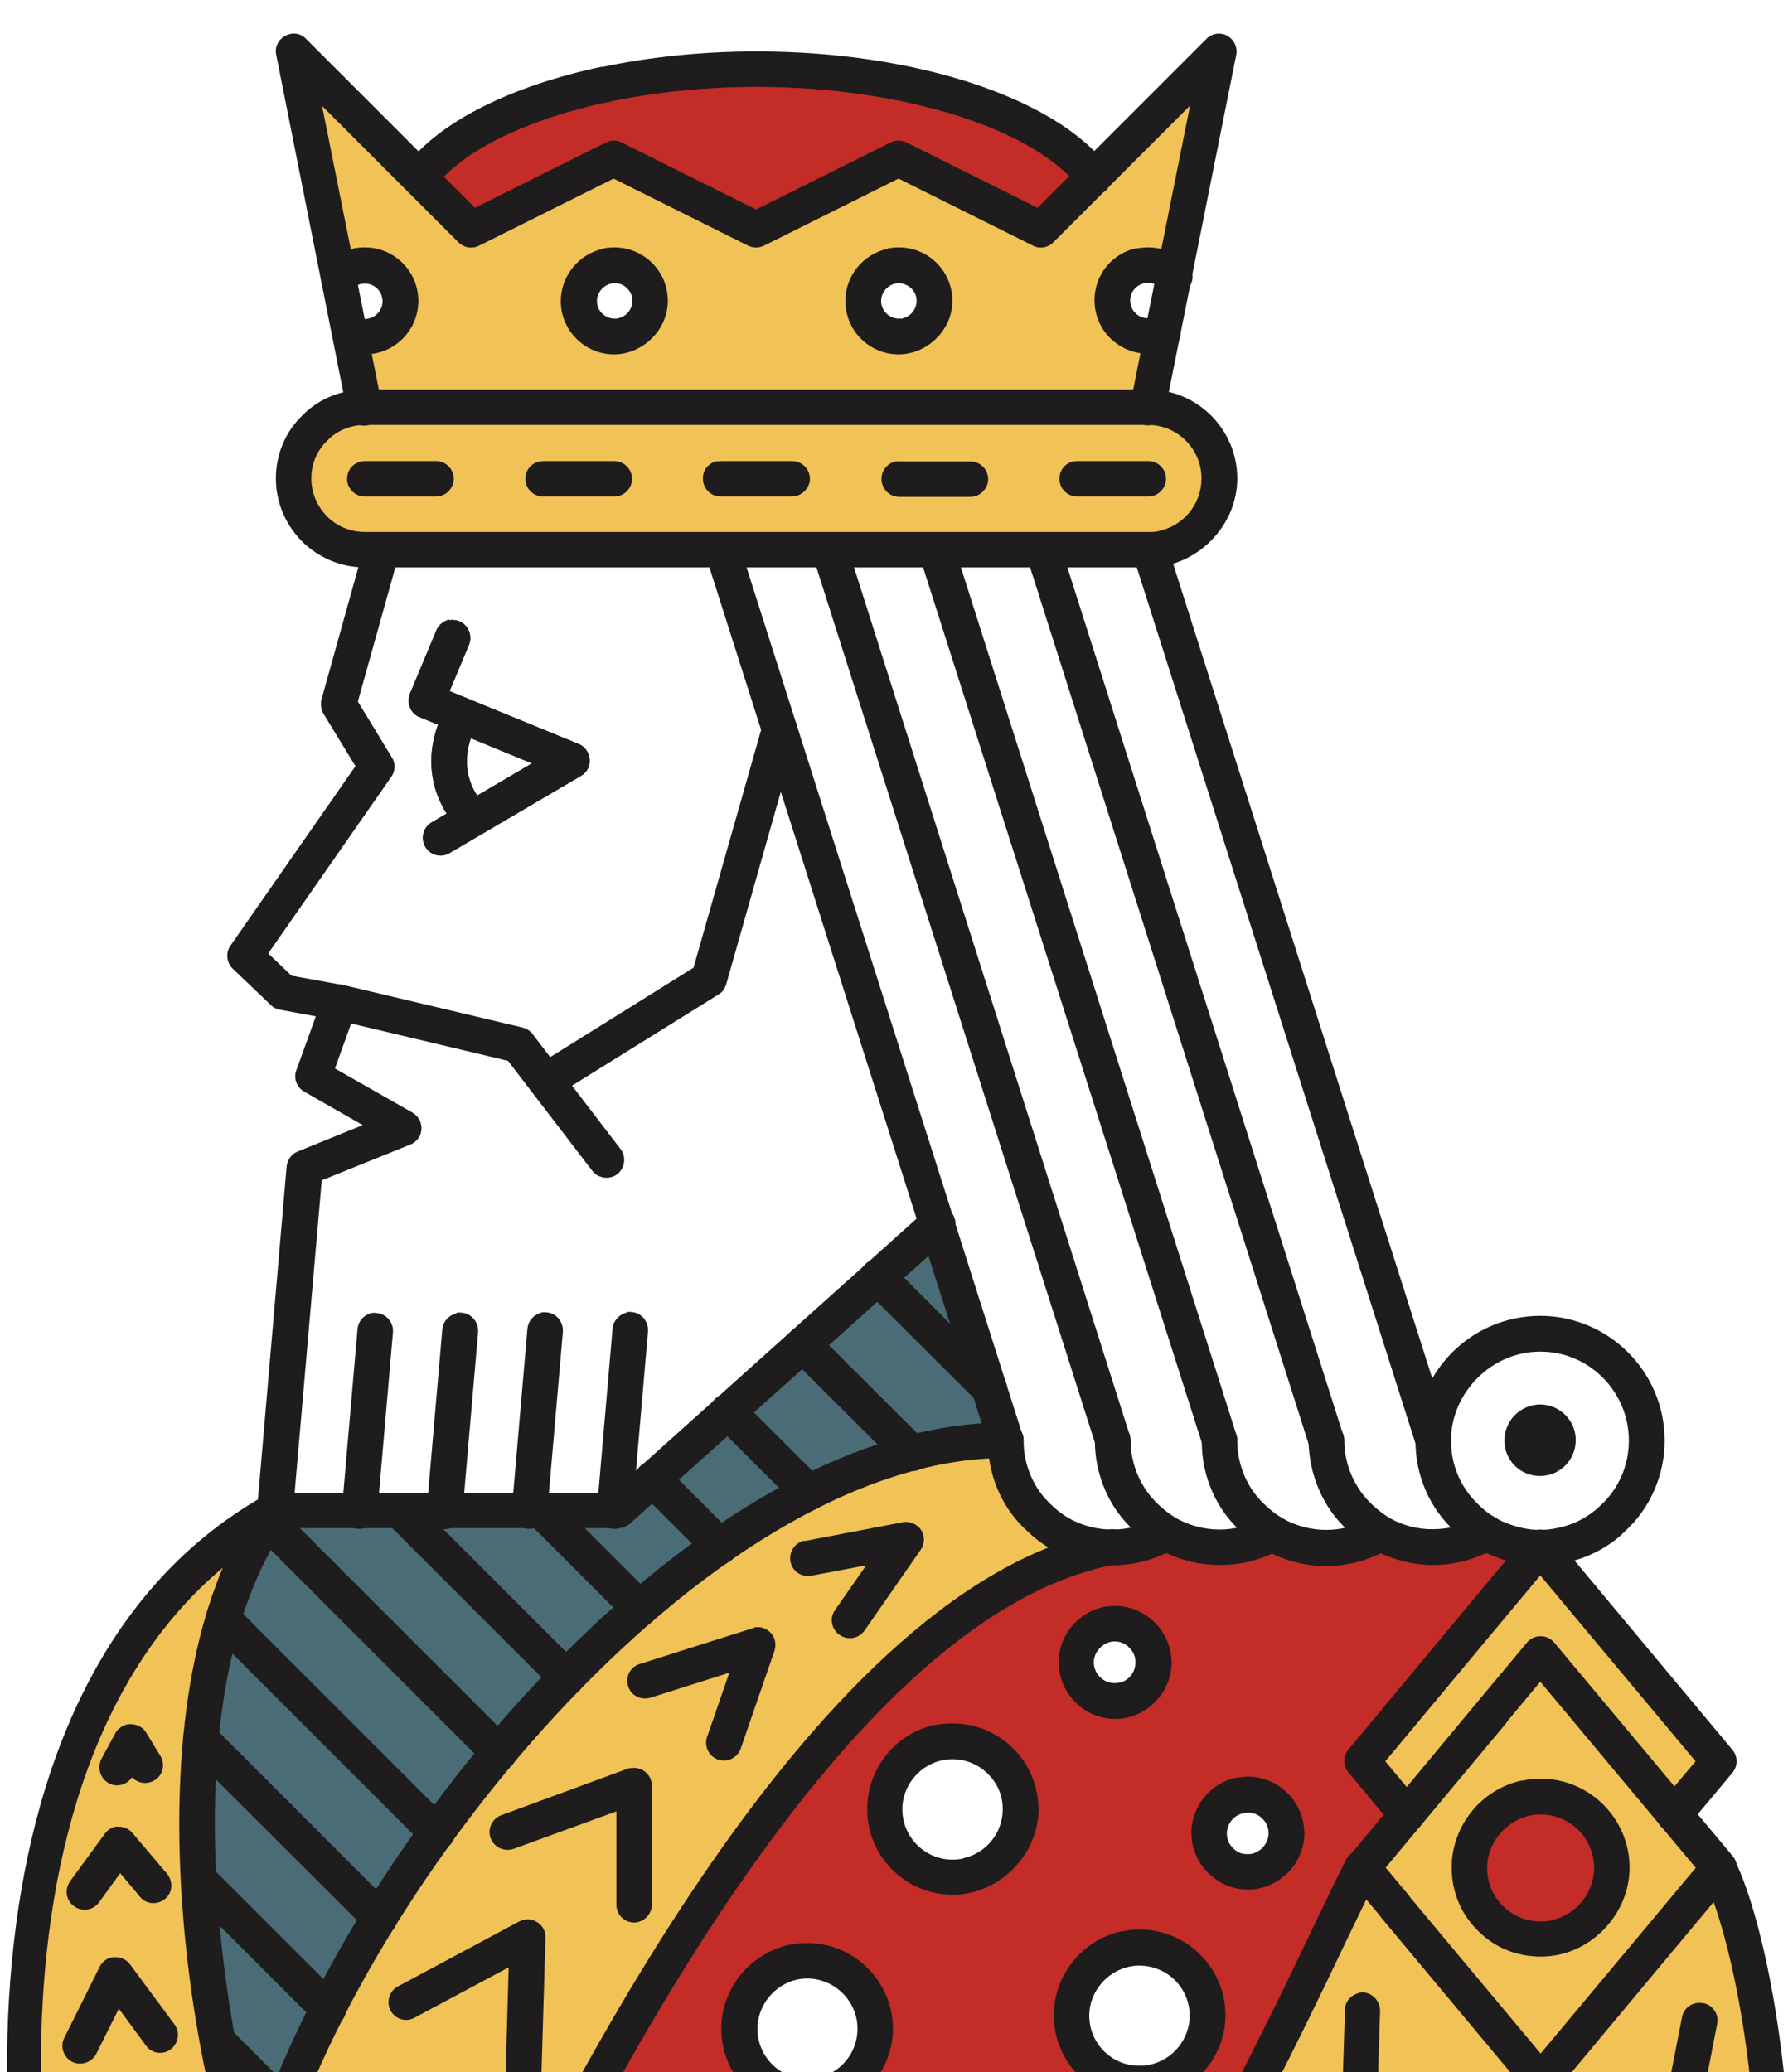 <?xml version="1.0" encoding="UTF-8"?><svg id="Livello_2" xmlns="http://www.w3.org/2000/svg" xmlns:xlink="http://www.w3.org/1999/xlink" viewBox="0 0 51.46 59.64"><defs><style>.cls-1{fill:none;}.cls-2{clip-path:url(#clippath);}.cls-3{fill:#f1c256;}.cls-4{fill:#c42c27;}.cls-5{fill:#1e1c1c;}.cls-6{fill:#4a6c76;}</style><clipPath id="clippath"><rect class="cls-1" width="51.46" height="59.64"/></clipPath></defs><g id="Livello_2-2"><g class="cls-2"><g><g><path class="cls-4" d="M8.97,78.76c.45-.25,.97-.41,1.54-.41,.56,0,1.09,.15,1.54,.41,.45-.26,.98-.41,1.54-.41,.56,0,1.09,.15,1.54,.41,.45-.25,.97-.41,1.54-.41,.56,0,1.08,.15,1.54,.41,.45-.26,.97-.41,1.54-.41,9.57-1.76,17.66-21.11,19.47-24.6l1.28-1.54-1.28-1.54,5.12-6.15c-16.44,0-22.11,30.29-36.91,33.82l1.55,.41Zm26.93-27.12c.61,0,1.12,.5,1.11,1.11,0,.62-.5,1.11-1.11,1.11-.62,0-1.11-.5-1.12-1.11,0-.61,.5-1.11,1.11-1.11Zm-3.11,4.41c1.08,0,1.96,.88,1.96,1.96,0,1.08-.88,1.96-1.96,1.96-1.08,0-1.96-.88-1.96-1.96,0-1.08,.88-1.96,1.96-1.96Zm-4.27,6.49c1.08,0,1.96,.88,1.96,1.96,0,1.08-.88,1.96-1.96,1.96-1.08,0-1.96-.88-1.96-1.96,0-1.08,.88-1.96,1.96-1.96Zm-4.18,6.31c1.08,0,1.96,.88,1.96,1.96,0,1.08-.88,1.96-1.96,1.96-1.08,0-1.96-.88-1.96-1.96,0-1.08,.88-1.96,1.96-1.96Zm-4.67,5.07c.62,0,1.11,.5,1.11,1.11,0,.62-.5,1.11-1.11,1.11-.61,0-1.11-.5-1.11-1.11,0-.61,.5-1.11,1.11-1.11Z"/><path class="cls-4" d="M42.79,44.12c-.45,.26-.97,.41-1.54,.41-.56,0-1.09-.15-1.54-.41-.45,.25-.97,.41-1.54,.41-.57,0-1.09-.15-1.54-.41-.45,.26-.97,.41-1.54,.41-.56,0-1.09-.16-1.54-.41-.45,.25-.97,.41-1.54,.41-9.57,1.76-17.66,21.11-19.47,24.6l-1.28,1.54,1.28,1.54-5.13,6.15c16.44,0,22.1-30.28,36.9-33.82l-1.54-.41Zm-26.94,27.12c-.62,0-1.11-.5-1.11-1.11,0-.61,.5-1.11,1.11-1.11,.61,0,1.11,.5,1.11,1.11,0,.61-.5,1.11-1.11,1.11Zm3.11-4.4c-1.08,0-1.95-.88-1.96-1.96,0-1.09,.88-1.96,1.96-1.96,1.08,0,1.96,.88,1.96,1.96,0,1.08-.88,1.96-1.96,1.96Zm4.27-6.5c-1.08,0-1.96-.88-1.96-1.96,0-1.08,.88-1.96,1.96-1.96,1.08,0,1.96,.88,1.96,1.96,0,1.08-.88,1.96-1.96,1.96Zm4.18-6.32c-1.08,0-1.95-.88-1.96-1.96,0-1.08,.88-1.96,1.96-1.96,1.08,0,1.96,.87,1.96,1.96,0,1.08-.88,1.96-1.96,1.96Zm4.67-5.07c-.61,0-1.11-.5-1.11-1.11,0-.61,.49-1.11,1.11-1.12,.61,0,1.11,.5,1.11,1.11,0,.61-.49,1.12-1.11,1.12Z"/></g><g><g><path class="cls-3" d="M33.05,11.73l.43-2.15c-.13,.07-.28,.1-.43,.1-.56,0-1.02-.46-1.02-1.02,0-.56,.46-1.02,1.03-1.02,.3,0,.56,.12,.76,.33l1.29-6.48-5.12,5.13-4.1-2.05-4.1,2.05-4.1-2.05-4.1,2.05L8.45,1.48l1.29,6.48c.2-.21,.46-.33,.76-.33,.57,0,1.02,.46,1.03,1.02,0,.57-.46,1.03-1.03,1.03-.15,0-.3-.03-.43-.1l.43,2.15c-.56,0-1.08,.22-1.44,.6-.38,.37-.61,.88-.61,1.45,0,1.12,.92,2.05,2.05,2.05h22.55c1.13,0,2.05-.92,2.05-2.05,0-1.13-.92-2.05-2.05-2.05Zm-15.37-2.05c-.57,0-1.03-.46-1.02-1.03,0-.56,.46-1.03,1.02-1.02,.57,0,1.03,.46,1.03,1.02,0,.57-.46,1.03-1.02,1.03Zm8.2,0c-.57,0-1.03-.46-1.03-1.02,0-.57,.46-1.02,1.03-1.02,.57,0,1.03,.46,1.02,1.03,0,.57-.46,1.02-1.03,1.02Z"/><path class="cls-4" d="M31.47,5.11l-1.5,1.5-4.1-2.05-4.1,2.05-4.1-2.05-4.1,2.05-1.49-1.5c1.37-1.81,5.19-3.11,9.7-3.12,4.5,0,8.32,1.3,9.7,3.12Z"/><path class="cls-6" d="M28.95,41.46c-9.22,0-19.47,13.33-21.52,21.52-1.03-2.05-3.58-13.84,.48-19.5h9.86s9.19-8.25,9.19-8.25l1.99,6.23Z"/><path class="cls-3" d="M32.02,44.53c-9.57,1.76-17.66,21.11-19.47,24.6l-1.28,1.54,1.28,1.54-5.13,6.15-5.13-6.15,1.28-1.53-1.28-1.54c-1.92-3.84-3.96-20.28,5.62-25.65-4.06,5.67-1.51,17.45-.48,19.5,2.05-8.2,12.3-21.52,21.52-21.52,0,1.7,1.37,3.07,3.07,3.08Z"/></g><g><path class="cls-5" d="M9.96,11.27c.18-.04,.35-.06,.54-.06h22.55c1.41,0,2.56,1.15,2.56,2.56,0,1.38-1.18,2.56-2.56,2.56H10.5c-.68,0-1.32-.27-1.81-.75-.48-.49-.75-1.13-.75-1.81,0-.69,.27-1.34,.76-1.81,.34-.35,.78-.59,1.27-.69Zm23.4,4.01c.71-.15,1.22-.78,1.22-1.51,0-.85-.69-1.54-1.54-1.54H10.5c-.41,0-.8,.16-1.08,.45-.3,.29-.46,.67-.46,1.09,0,.41,.16,.79,.45,1.09,.29,.29,.68,.45,1.09,.45h22.55c.11,0,.21,0,.32-.03Z"/><path class="cls-5" d="M10.87,15.37c.08-.02,.16-.01,.24,0,.27,.08,.43,.36,.36,.63l-1.17,4.19,.98,1.61c.11,.17,.1,.39-.02,.56l-3.54,5.08,.67,.64,1.48,.27c.15,.03,.28,.12,.35,.25,.08,.13,.09,.29,.04,.43l-.62,1.72,2.23,1.27c.17,.1,.27,.28,.26,.48-.01,.2-.14,.37-.32,.44l-2.55,1.03-.78,8.99h9.11s9.05-8.12,9.05-8.12c.21-.19,.53-.18,.73,.04,.19,.21,.17,.54-.04,.72l-9.2,8.25c-.09,.08-.22,.13-.34,.13H7.91c-.14,0-.28-.06-.38-.16-.1-.1-.15-.25-.13-.39l.85-9.86c.02-.19,.14-.36,.32-.43l1.87-.76-1.68-.96c-.22-.12-.32-.39-.23-.62l.56-1.55-1.03-.19c-.1-.02-.19-.06-.26-.13l-1.1-1.05c-.18-.17-.21-.46-.07-.66l3.6-5.17-.92-1.51c-.07-.12-.09-.27-.06-.4l1.23-4.41c.05-.19,.21-.32,.39-.36Z"/><path class="cls-5" d="M9.67,28.35c.07-.02,.15-.02,.22,0l5.14,1.22c.12,.03,.22,.09,.29,.18l2.54,3.32c.17,.22,.13,.54-.09,.72-.22,.17-.55,.13-.72-.09l-2.43-3.17-4.96-1.18c-.28-.07-.45-.34-.38-.62,.05-.2,.21-.34,.39-.38Z"/><path class="cls-5" d="M12.92,17.85c.1-.02,.2-.01,.3,.03,.26,.11,.38,.41,.28,.67l-.56,1.34,3.71,1.52c.18,.07,.3,.24,.32,.44,.02,.2-.08,.38-.25,.48l-3.78,2.22c-.25,.15-.56,.06-.7-.18-.14-.24-.06-.56,.18-.7l2.89-1.7-3.23-1.33c-.13-.05-.23-.15-.28-.28-.05-.13-.05-.27,0-.4l.76-1.82c.07-.16,.21-.27,.37-.31Z"/><path class="cls-5" d="M13.13,20.19c.11-.02,.23-.01,.34,.04,.25,.13,.35,.44,.22,.69-.2,.38-.57,1.38,.29,2.29,.19,.2,.18,.53-.02,.72-.2,.19-.53,.19-.72-.02-.91-.96-1.08-2.26-.45-3.46,.07-.14,.2-.23,.35-.26Z"/><path class="cls-5" d="M12.92,17.85c.1-.02,.2-.01,.3,.03,.26,.11,.38,.41,.28,.67l-.56,1.34,3.71,1.52c.18,.07,.3,.24,.32,.44,.02,.2-.08,.38-.25,.48l-3.78,2.22c-.25,.15-.56,.06-.7-.18-.14-.24-.06-.56,.18-.7l2.89-1.7-3.23-1.33c-.13-.05-.23-.15-.28-.28-.05-.13-.05-.27,0-.4l.76-1.82c.07-.16,.21-.27,.37-.31Z"/><path class="cls-5" d="M13.13,20.19c.11-.02,.23-.01,.34,.04,.25,.13,.35,.44,.22,.69-.2,.38-.57,1.38,.29,2.29,.19,.2,.18,.53-.02,.72-.2,.19-.53,.19-.72-.02-.91-.96-1.08-2.26-.45-3.46,.07-.14,.2-.23,.35-.26Z"/><path class="cls-5" d="M28.84,40.95s.07-.01,.11,0c.28,0,.51,.23,.51,.51,0,.71,.29,1.39,.81,1.86,.47,.46,1.09,.7,1.75,.7,.45,0,.88-.12,1.28-.35,.24-.14,.56-.05,.7,.2,.14,.24,.05,.56-.19,.7-.55,.31-1.17,.48-1.79,.48-.93,0-1.8-.35-2.46-.99-.72-.65-1.13-1.6-1.13-2.6,0-.25,.17-.45,.4-.5Z"/><path class="cls-5" d="M31.92,40.95s.07-.01,.11-.01c.28,0,.51,.23,.51,.51,0,.71,.3,1.39,.81,1.86,.15,.14,.29,.25,.48,.37,.38,.22,.83,.34,1.27,.34,.44,0,.89-.12,1.28-.34,.25-.14,.56-.05,.7,.19,.14,.25,.05,.56-.19,.7-.55,.31-1.17,.48-1.79,.47-.62,0-1.24-.16-1.79-.48-.27-.16-.48-.32-.67-.51-.71-.64-1.13-1.59-1.13-2.6,0-.25,.18-.45,.41-.5Z"/><path class="cls-5" d="M34.99,40.95s.07-.01,.11,0c.28,0,.51,.23,.51,.51,0,.71,.29,1.39,.81,1.86,.14,.14,.29,.25,.48,.37,.38,.22,.82,.34,1.27,.34,.45,0,.88-.12,1.28-.34,.24-.14,.56-.05,.7,.2,.14,.24,.05,.56-.19,.7-.55,.31-1.17,.48-1.79,.48-.62,0-1.24-.16-1.79-.48-.28-.16-.49-.33-.67-.52-.71-.64-1.13-1.6-1.12-2.59,0-.25,.17-.46,.4-.5Z"/><path class="cls-5" d="M38.07,40.95s.07,0,.11-.01c.28,0,.51,.23,.51,.51,0,.71,.3,1.39,.81,1.86,.15,.14,.29,.25,.48,.37,.38,.22,.83,.34,1.27,.33,.44,0,.89-.12,1.28-.34,.25-.14,.56-.05,.7,.19,.14,.24,.05,.56-.19,.7-.55,.31-1.17,.48-1.79,.48-.62,0-1.24-.17-1.79-.48-.28-.17-.49-.33-.67-.52-.71-.64-1.12-1.6-1.13-2.6,0-.25,.17-.45,.41-.5Z"/><path class="cls-5" d="M43.57,37.95c.24-.05,.5-.08,.75-.08,1.98,0,3.59,1.61,3.59,3.59,0,1-.42,1.95-1.14,2.61-.12,.12-.27,.25-.42,.35-.59,.41-1.3,.63-2.03,.63-.44,0-.87-.08-1.27-.24-.16-.06-.34-.14-.52-.24-.26-.16-.49-.33-.67-.51-.71-.65-1.13-1.6-1.12-2.6,0-1.68,1.19-3.16,2.84-3.51Zm1.28,6.02c.33-.07,.64-.2,.92-.4,.1-.07,.2-.15,.29-.24,.53-.48,.82-1.16,.82-1.87,0-1.41-1.15-2.57-2.56-2.56-1.39,0-2.56,1.18-2.56,2.56,0,.71,.29,1.38,.81,1.86,.14,.14,.3,.26,.48,.37,.11,.06,.23,.12,.35,.16,.31,.12,.61,.18,.92,.18,.18,0,.36-.02,.53-.06Z"/><path class="cls-5" d="M20.69,15.33c.26-.05,.51,.1,.59,.35l8.15,25.62c.09,.27-.06,.56-.33,.64-.27,.08-.56-.06-.64-.33L20.31,15.99c-.09-.27,.06-.56,.33-.64,.02,0,.03-.01,.05-.01Z"/><path class="cls-5" d="M23.77,15.33c.25-.05,.51,.09,.6,.34l8.14,25.62c.08,.27-.06,.56-.33,.65-.27,.08-.56-.07-.64-.33L23.39,15.99c-.08-.27,.06-.56,.33-.65h.05Z"/><path class="cls-5" d="M26.85,15.33c.25-.05,.51,.1,.6,.35l8.14,25.63c.08,.27-.06,.56-.33,.64-.27,.08-.56-.06-.64-.33L26.46,15.99c-.08-.27,.06-.56,.33-.64,.02,0,.03-.01,.05-.02Z"/><path class="cls-5" d="M29.92,15.33c.25-.05,.51,.09,.59,.34l8.15,25.63c.08,.27-.06,.56-.33,.64-.28,.08-.56-.06-.65-.33L29.54,15.99c-.08-.27,.06-.56,.33-.65h.05Z"/><path class="cls-5" d="M33,15.33c.25-.05,.51,.1,.59,.35l8.15,25.62c.09,.27-.07,.56-.34,.64-.27,.09-.56-.06-.64-.33l-8.15-25.62c-.08-.27,.06-.56,.34-.65,.01,0,.03-.01,.05-.01Z"/><path class="cls-5" d="M45.35,41.45c0,.57-.46,1.03-1.03,1.03-.57,0-1.03-.46-1.02-1.03,0-.57,.46-1.02,1.02-1.03,.57,0,1.03,.46,1.03,1.02Z"/><path class="cls-5" d="M22.34,20.51c.08-.02,.16-.02,.24,0,.27,.08,.43,.36,.36,.63l-2.04,7.19c-.04,.12-.11,.23-.22,.29l-4.69,2.92c-.24,.15-.56,.08-.71-.16-.15-.24-.08-.56,.16-.71l4.52-2.82,1.99-7c.05-.19,.21-.32,.39-.36Z"/><path class="cls-5" d="M10.69,37.79c.05-.01,.1-.01,.15,0,.28,.02,.49,.27,.47,.55l-.45,5.19c-.02,.28-.27,.49-.55,.47s-.49-.27-.47-.56l.45-5.19c.02-.23,.19-.41,.4-.46Z"/><path class="cls-5" d="M13.14,37.78s.1-.01,.15,0c.28,.02,.49,.27,.47,.56l-.45,5.2c-.02,.28-.27,.49-.56,.47-.28-.03-.49-.27-.47-.55l.45-5.2c.02-.23,.19-.41,.41-.46Z"/><path class="cls-5" d="M15.58,37.77s.1-.01,.15,0c.28,.02,.49,.27,.47,.56l-.45,5.2c-.02,.28-.27,.49-.55,.47-.28-.02-.49-.27-.47-.55l.45-5.21c.02-.23,.19-.41,.4-.46Z"/><path class="cls-5" d="M18.03,37.76s.1-.01,.15,0c.28,.02,.49,.27,.47,.56l-.45,5.21c-.02,.28-.27,.49-.55,.47-.28-.02-.49-.27-.47-.55l.45-5.21c.02-.23,.19-.41,.4-.46Z"/><path class="cls-5" d="M8.34,.98c.17-.04,.35,.01,.47,.14l4.86,4.86,3.77-1.88c.14-.07,.31-.07,.45,0l3.87,1.93,3.87-1.93c.15-.07,.31-.07,.46,0l3.77,1.88,4.86-4.86c.16-.16,.41-.2,.6-.09,.2,.11,.3,.33,.26,.55l-2.05,10.25c-.06,.28-.33,.46-.6,.4-.28-.05-.46-.33-.4-.6l1.72-8.59-3.93,3.93c-.15,.16-.4,.2-.59,.1l-3.87-1.93-3.87,1.93c-.15,.07-.32,.07-.46,0l-3.87-1.93-3.87,1.93c-.2,.1-.44,.06-.59-.09l-3.93-3.93,1.72,8.59c.05,.28-.12,.54-.4,.6h0c-.28,.06-.55-.12-.6-.4L7.95,1.58c-.05-.22,.06-.44,.26-.55,.04-.02,.09-.04,.13-.05Z"/><path class="cls-5" d="M17.32,1.93c1.37-.29,2.89-.45,4.46-.45,4.54,0,8.61,1.33,10.11,3.32,.17,.23,.12,.54-.1,.71-.22,.17-.55,.13-.72-.1-1.3-1.71-5.12-2.91-9.29-2.91-4.17,0-7.99,1.2-9.29,2.91-.17,.23-.49,.27-.72,.1-.23-.17-.27-.49-.1-.72,.98-1.3,3.06-2.32,5.65-2.87Z"/><path class="cls-5" d="M17.36,7.15c.1-.02,.21-.03,.32-.03,.41,0,.8,.16,1.09,.45,.29,.29,.45,.67,.45,1.09,0,.83-.71,1.53-1.54,1.54-.41,0-.8-.16-1.09-.45-.29-.29-.45-.68-.45-1.08,0-.72,.51-1.36,1.22-1.51Zm.43,2.01c.24-.05,.41-.26,.41-.5,0-.14-.05-.27-.15-.36-.09-.1-.22-.15-.36-.15-.27,0-.51,.24-.51,.51,0,.13,.05,.27,.15,.36,.1,.1,.23,.15,.36,.15,.04,0,.07,0,.11-.01Z"/><path class="cls-5" d="M10.17,7.15c.11-.02,.22-.03,.33-.03,.85,0,1.54,.69,1.54,1.54,0,.85-.69,1.54-1.54,1.54-.25,0-.47-.05-.67-.16-.25-.13-.34-.44-.21-.69,.13-.25,.45-.35,.69-.21,.06,.03,.12,.04,.19,.04,.28,0,.51-.23,.51-.51,0-.28-.23-.51-.51-.51-.19,0-.31,.1-.39,.17-.19,.2-.52,.21-.72,.01-.2-.19-.21-.52-.02-.72,.22-.23,.5-.39,.8-.45Z"/><path class="cls-5" d="M32.73,7.15c.1-.02,.21-.03,.32-.03,.43,0,.83,.18,1.13,.49,.2,.2,.19,.53-.02,.72-.21,.19-.53,.19-.73-.02-.07-.08-.2-.17-.39-.17-.14,0-.26,.05-.36,.15-.1,.09-.15,.22-.15,.36,0,.14,.05,.27,.15,.36,.09,.1,.23,.15,.36,.15,.1,0,.15-.02,.18-.04,.25-.14,.56-.04,.7,.21,.13,.25,.04,.56-.2,.69-.2,.11-.43,.16-.68,.16-.41,0-.79-.16-1.09-.45-.29-.29-.45-.68-.45-1.09,0-.74,.52-1.36,1.22-1.5Z"/><path class="cls-5" d="M25.55,7.15c.11-.02,.21-.03,.32-.03,.41,0,.8,.16,1.09,.45,.29,.29,.45,.68,.45,1.09,0,.83-.71,1.53-1.54,1.54-.41,0-.8-.16-1.09-.45-.29-.29-.45-.68-.45-1.09,0-.72,.51-1.35,1.22-1.5Zm.43,2.01c.23-.05,.4-.26,.4-.5,0-.14-.05-.26-.15-.36-.1-.09-.23-.15-.36-.15-.28,0-.51,.24-.51,.51,0,.14,.05,.26,.15,.36,.1,.1,.23,.15,.36,.15,.03,0,.07,0,.11,0Z"/><path class="cls-5" d="M10.39,13.28s.07-.01,.11-.01h2.05c.28,0,.51,.23,.51,.51,0,.28-.24,.51-.51,.51h-2.05c-.28,0-.51-.23-.51-.51,0-.25,.17-.45,.41-.5Z"/><path class="cls-5" d="M30.89,13.28s.07-.01,.11-.01h2.05c.28,0,.51,.23,.51,.51,0,.28-.24,.51-.51,.51h-2.05c-.28,0-.51-.23-.51-.51,0-.25,.17-.45,.4-.5Z"/><path class="cls-5" d="M20.64,13.28s.07-.01,.11-.01h2.05c.28,0,.51,.23,.51,.51,0,.28-.25,.51-.52,.51h-2.05c-.28,0-.51-.23-.51-.52,0-.25,.17-.45,.41-.5Z"/><path class="cls-5" d="M15.52,13.28s.07,0,.11-.01h2.05c.28,0,.51,.23,.51,.51,0,.29-.24,.51-.51,.51h-2.05c-.28,0-.51-.23-.51-.51,0-.25,.17-.45,.41-.5Z"/><path class="cls-5" d="M25.77,13.28s.07-.01,.11,0h2.05c.28,0,.51,.23,.51,.51,0,.28-.24,.51-.51,.51h-2.05c-.28,0-.51-.23-.51-.52,0-.24,.17-.45,.41-.5Z"/><path class="cls-5" d="M7.8,42.97c.14-.03,.28,0,.4,.08,.23,.17,.28,.48,.12,.72-3.34,4.66-2.04,13.75-.94,17.56,2.9-8.57,12.68-20.39,21.57-20.39,.28,0,.51,.23,.51,.51,0,.28-.24,.51-.51,.51-8.69,0-18.94,12.79-21.03,21.14-.05,.21-.23,.36-.44,.38-.21,.02-.42-.09-.52-.28-1.12-2.25-3.68-14.16,.53-20.03,.08-.11,.19-.18,.31-.21Z"/><path class="cls-5" d="M7.6,43.28c.17-.04,.34,.01,.47,.14l6.66,6.66c.2,.2,.2,.52,0,.73-.2,.2-.52,.2-.73,0l-6.66-6.66c-.2-.21-.2-.53,0-.73,.07-.07,.16-.12,.26-.14Z"/><path class="cls-5" d="M11.39,42.97c.16-.03,.34,.01,.47,.14l4.82,4.82c.2,.2,.2,.52,0,.72-.2,.2-.52,.2-.72,0l-4.82-4.82c-.2-.2-.2-.52,0-.72,.07-.07,.16-.12,.25-.14Z"/><path class="cls-5" d="M15.49,42.97c.16-.03,.34,.01,.47,.14l2.82,2.82c.2,.2,.2,.52,0,.73-.2,.2-.52,.2-.73,0l-2.82-2.82c-.2-.2-.2-.53,0-.73,.07-.07,.16-.12,.26-.14Z"/><path class="cls-5" d="M18.68,42.06c.16-.03,.34,0,.47,.14l1.94,1.94c.2,.2,.2,.52,0,.73-.2,.2-.53,.2-.73,0l-1.94-1.94c-.2-.2-.2-.52,0-.73,.07-.07,.16-.12,.26-.14Z"/><path class="cls-5" d="M20.84,40.12c.16-.03,.34,.01,.47,.14l2.34,2.34c.2,.2,.2,.52,0,.72-.2,.2-.53,.2-.73,0l-2.34-2.34c-.2-.2-.2-.52,0-.72,.07-.07,.16-.12,.26-.14Z"/><path class="cls-5" d="M23,38.19c.17-.04,.34,.01,.47,.14l3.14,3.13c.2,.2,.2,.52,0,.73-.2,.2-.53,.2-.73,0l-3.14-3.13c-.2-.2-.2-.53,0-.72,.07-.08,.16-.12,.25-.14Z"/><path class="cls-5" d="M25.16,36.24c.16-.03,.33,.01,.46,.13l3.21,3.22c.2,.2,.2,.52,0,.72-.2,.2-.52,.2-.73,0l-3.2-3.19c-.2-.2-.21-.53,0-.73,.07-.08,.16-.12,.26-.14Z"/><path class="cls-5" d="M6.33,46.11c.16-.03,.34,.01,.47,.14l6.14,6.14c.2,.2,.2,.53,0,.72-.2,.2-.53,.2-.73,0l-6.14-6.14c-.2-.21-.2-.53,0-.73,.07-.07,.16-.12,.26-.14Z"/><path class="cls-5" d="M5.68,49.56c.16-.03,.34,0,.47,.14l5.14,5.14c.2,.2,.2,.52,0,.72-.2,.2-.52,.2-.72,0l-5.15-5.14c-.2-.2-.2-.52,0-.73,.07-.07,.16-.12,.26-.14Z"/><path class="cls-5" d="M5.62,53.6c.16-.03,.34,.01,.47,.14l3.72,3.72c.2,.2,.2,.52,0,.73-.2,.2-.52,.2-.72,0l-3.72-3.72c-.2-.2-.2-.52,0-.72,.07-.07,.16-.12,.26-.14Z"/><path class="cls-5" d="M6.17,58.26c.16-.03,.34,0,.47,.14l1.9,1.9c.2,.2,.2,.52,0,.72-.2,.2-.52,.2-.73,0l-1.9-1.89c-.2-.2-.2-.52,0-.73,.07-.07,.16-.12,.26-.14Z"/><path class="cls-5" d="M7.8,42.97c.21-.05,.44,.05,.55,.25,.14,.25,.05,.56-.2,.7-9.47,5.31-7.1,21.58-5.41,24.98,.12,.25,.02,.56-.23,.69-.26,.13-.56,.03-.69-.23-1.78-3.57-4.22-20.7,5.82-26.33,.05-.02,.1-.04,.15-.05Z"/><path class="cls-5" d="M31.7,44.07c.08-.02,.15-.03,.23-.05,.28-.05,.55,.14,.6,.41,.05,.27-.13,.53-.4,.59h-.01c-8.19,1.53-15.48,16.77-18.22,22.51-.37,.79-.68,1.42-.89,1.83-.13,.25-.44,.35-.69,.22-.25-.13-.35-.44-.22-.69,.21-.4,.5-1.02,.87-1.79,2.78-5.82,10.12-21.2,18.73-23.03Z"/><path class="cls-5" d="M3.22,56.33s.04,0,.06,0c.18-.02,.35,.06,.46,.2l1.28,1.73c.17,.23,.12,.55-.11,.72-.22,.17-.55,.12-.71-.11l-.78-1.06-.65,1.3c-.13,.25-.44,.35-.69,.23-.25-.13-.36-.44-.23-.69l1.02-2.05c.07-.14,.2-.24,.35-.27Z"/><path class="cls-5" d="M3.31,52.57s.06,0,.09,0c.16,0,.31,.06,.41,.18l1,1.18c.18,.22,.16,.54-.06,.72-.22,.18-.54,.16-.72-.06l-.57-.68-.61,.84c-.17,.23-.49,.28-.72,.11-.23-.16-.28-.49-.11-.72l1-1.37c.07-.1,.18-.17,.31-.2Z"/><path class="cls-5" d="M15.09,55.25c.12-.03,.26,0,.37,.07,.16,.1,.25,.27,.24,.45l-.13,4.36c0,.28-.24,.51-.53,.5-.28,0-.51-.24-.5-.53l.1-3.48-2.71,1.45c-.25,.14-.56,.04-.69-.21-.13-.24-.04-.56,.21-.69l3.49-1.87s.09-.04,.14-.05Z"/><path class="cls-5" d="M18.14,50.89c.14-.03,.28,0,.4,.08,.14,.1,.22,.25,.22,.42v3.43c0,.28-.24,.51-.51,.51-.28,0-.51-.23-.51-.51v-2.69s-2.96,1.08-2.96,1.08c-.26,.09-.56-.04-.66-.31-.1-.26,.04-.56,.31-.66l3.64-1.34s.05-.01,.07-.02Z"/><path class="cls-5" d="M3.66,49.63s.06-.01,.1-.01c.18,0,.36,.09,.45,.25l.41,.67c.14,.24,.07,.56-.18,.7-.22,.13-.48,.08-.64-.09-.15,.22-.44,.3-.67,.17-.25-.14-.34-.45-.21-.7l.4-.74c.07-.13,.2-.22,.34-.25Z"/><path class="cls-5" d="M21.7,46.84c.17-.04,.35,.02,.47,.14,.14,.14,.18,.34,.12,.53l-.97,2.81c-.09,.27-.39,.41-.65,.32-.27-.09-.41-.38-.32-.65l.64-1.85-2.27,.72c-.27,.08-.56-.06-.64-.33-.09-.27,.06-.56,.33-.64l3.25-1.03s.03,0,.05-.01Z"/><path class="cls-5" d="M23.16,44.35h0s2.82-.54,2.82-.54c.2-.04,.41,.05,.53,.22,.11,.17,.11,.4-.01,.57l-1.62,2.33c-.17,.23-.48,.29-.72,.12-.23-.16-.29-.48-.13-.71l.9-1.29-1.58,.3c-.28,.05-.55-.13-.6-.41-.05-.27,.12-.54,.4-.6Z"/><path class="cls-5" d="M22.72,55.97c.17-.04,.34-.05,.51-.05,1.36,0,2.47,1.11,2.47,2.47,0,1.33-1.14,2.47-2.47,2.47-1.36,0-2.47-1.11-2.47-2.47,0-1.16,.82-2.17,1.96-2.42Zm.82,3.83c.66-.14,1.14-.73,1.14-1.41,0-.8-.65-1.44-1.44-1.45-.79,0-1.44,.67-1.44,1.45,0,.8,.65,1.44,1.44,1.45,.1,0,.2-.01,.3-.03Z"/><path class="cls-5" d="M26.9,49.65c.17-.04,.34-.05,.52-.05,.66,0,1.28,.26,1.74,.72,.47,.46,.72,1.09,.73,1.74,0,1.33-1.14,2.47-2.47,2.47-1.36,0-2.47-1.11-2.46-2.47,0-1.16,.82-2.18,1.95-2.42Zm.82,3.83c.66-.14,1.14-.73,1.14-1.41,0-.39-.15-.75-.43-1.02-.27-.27-.63-.42-1.02-.42-.79,0-1.44,.66-1.44,1.44,0,.8,.65,1.45,1.44,1.45,.1,0,.21-.01,.31-.03Z"/><path class="cls-5" d="M31.75,46.25c.11-.02,.22-.03,.34-.03,.43,0,.84,.17,1.15,.48,.31,.31,.47,.71,.48,1.15,0,.87-.74,1.62-1.62,1.62-.44,0-.84-.17-1.15-.48-.31-.31-.48-.72-.48-1.15,0-.76,.54-1.43,1.29-1.59Zm.46,2.18c.28-.06,.47-.3,.47-.59,0-.16-.06-.31-.18-.42-.11-.12-.26-.18-.42-.18-.31,0-.6,.28-.6,.6,0,.33,.27,.6,.6,.6,.04,0,.08,0,.12-.02Z"/></g></g><g><g><path class="cls-3" d="M19.74,78.36c9.57-1.76,17.66-21.11,19.47-24.6l1.28-1.54-1.28-1.54,5.12-6.15,5.14,6.15-1.28,1.54,1.28,1.54c1.92,3.84,3.96,20.29-5.62,25.66,4.06-5.67,1.5-17.46,.48-19.5-2.05,8.2-12.3,21.52-21.52,21.52,0-1.7-1.38-3.07-3.07-3.07Z"/><path class="cls-4" d="M42.29,53.76c0-1.13,.92-2.05,2.05-2.05,1.13,0,2.05,.92,2.05,2.05,0,1.13-.92,2.05-2.05,2.05-1.13,0-2.05-.92-2.05-2.05Z"/></g><g><path class="cls-5" d="M44.23,59.4s.03,0,.05,0c.21-.02,.42,.09,.51,.28,1.13,2.25,3.69,14.15-.52,20.03-.17,.23-.49,.29-.72,.12-.23-.16-.28-.48-.12-.71,3.34-4.67,2.03-13.76,.94-17.56-2.9,8.57-12.67,20.39-21.57,20.39-.28,0-.51-.23-.51-.51,0-.29,.24-.51,.51-.51,8.7,0,18.94-12.79,21.03-21.14,.05-.19,.2-.34,.39-.38Z"/><path class="cls-5" d="M44.23,47.1s.07-.01,.11-.01c.15,0,.3,.07,.39,.18l5.14,6.15c.16,.19,.16,.46,0,.66l-5.13,6.15c-.1,.12-.24,.19-.39,.19-.15,0-.3-.07-.39-.19l-4.19-5.02s-.03-.04-.05-.07l-.89-1.06c-.16-.19-.16-.47,0-.66l3.71-4.46s.03-.04,.04-.05l1.37-1.64c.07-.09,.18-.15,.29-.17Zm4.57,6.65l-4.47-5.35-.95,1.14s-.02,.04-.03,.05l-3.47,4.16,.66,.79s.03,.04,.05,.07l3.75,4.49,4.47-5.35Z"/><path class="cls-5" d="M44.23,44.03s.07-.01,.1-.01c.16,0,.3,.07,.4,.19l5.13,6.15c.16,.19,.16,.47,0,.66l-1.28,1.53c-.18,.22-.5,.25-.72,.07s-.25-.51-.07-.73l1.01-1.2-4.47-5.35-4.46,5.35,1.01,1.21c.18,.22,.15,.54-.07,.72-.21,.18-.54,.15-.72-.07l-1.28-1.54c-.16-.19-.16-.47,0-.66l5.12-6.15c.07-.09,.18-.15,.29-.17Z"/><path class="cls-5" d="M49.36,53.25c.22-.05,.46,.06,.56,.27,1.78,3.57,4.23,20.69-5.82,26.33-.25,.13-.56,.05-.7-.2-.13-.25-.05-.56,.2-.7,9.47-5.31,7.1-21.59,5.4-24.98-.12-.25-.02-.56,.23-.69,.04-.02,.08-.03,.12-.04Z"/><path class="cls-5" d="M39.1,53.26c.11-.02,.23-.01,.34,.04,.25,.13,.35,.44,.22,.69-.21,.4-.5,1.02-.88,1.8-2.8,5.87-10.24,21.44-18.96,23.07-.28,.05-.55-.13-.6-.41-.05-.28,.13-.54,.4-.6h.01c8.18-1.49,15.48-16.76,18.22-22.5,.38-.79,.68-1.42,.89-1.83,.07-.14,.2-.23,.35-.26Z"/><path class="cls-5" d="M43.8,51.25c.18-.04,.36-.06,.54-.06,1.41,0,2.56,1.15,2.56,2.56,0,1.38-1.18,2.57-2.56,2.56-.69,0-1.33-.26-1.81-.75-.49-.48-.75-1.13-.75-1.81,0-1.2,.85-2.26,2.03-2.51Zm.86,4.01c.7-.15,1.22-.78,1.22-1.5,0-.85-.69-1.54-1.54-1.54-.83,0-1.54,.71-1.54,1.54,0,.41,.16,.8,.45,1.09,.29,.29,.68,.45,1.09,.45,.11,0,.21-.01,.32-.03Z"/><path class="cls-5" d="M39.1,57.35s.08-.01,.12-.01c.28,.01,.5,.25,.5,.53l-.12,3.81,2.46-1.21c.26-.12,.56-.02,.69,.23,.12,.26,.02,.56-.23,.69l-3.22,1.59c-.16,.07-.35,.06-.51-.03-.15-.1-.24-.27-.23-.45l.15-4.66c0-.24,.18-.43,.4-.48Z"/><path class="cls-5" d="M48.81,57.65c.07-.01,.13-.01,.21,0,.28,.05,.46,.33,.4,.6l-.7,3.62c-.03,.16-.14,.3-.3,.37-.16,.07-.33,.05-.48-.04l-1.87-1.18c-.24-.15-.31-.47-.16-.71,.15-.24,.47-.31,.71-.16l1.23,.78,.56-2.88c.04-.21,.2-.36,.4-.4Z"/><path class="cls-5" d="M32.28,55.59c.17-.04,.34-.06,.52-.06,1.36,0,2.47,1.11,2.47,2.47,0,1.33-1.13,2.47-2.47,2.47-1.36,0-2.47-1.11-2.47-2.47,0-1.16,.82-2.17,1.95-2.42Zm.82,3.83c.66-.14,1.14-.74,1.14-1.41,0-.8-.65-1.44-1.45-1.44-.79,0-1.44,.67-1.44,1.44,0,.8,.65,1.45,1.45,1.44,.1,0,.2,0,.3-.03Z"/><path class="cls-5" d="M35.57,51.17c.11-.02,.23-.03,.34-.04,.43,0,.84,.17,1.15,.48,.31,.31,.47,.71,.48,1.15,0,.88-.74,1.62-1.62,1.62-.44,0-.84-.17-1.15-.48-.31-.31-.48-.72-.48-1.15,0-.76,.54-1.43,1.29-1.59Zm.46,2.18c.27-.06,.48-.31,.48-.59,0-.16-.06-.31-.18-.42-.11-.12-.27-.18-.42-.17-.33,0-.6,.27-.6,.6,0,.16,.06,.31,.18,.42,.11,.12,.26,.18,.42,.17,.04,0,.09,0,.13-.01Z"/></g></g></g></g></g></svg>